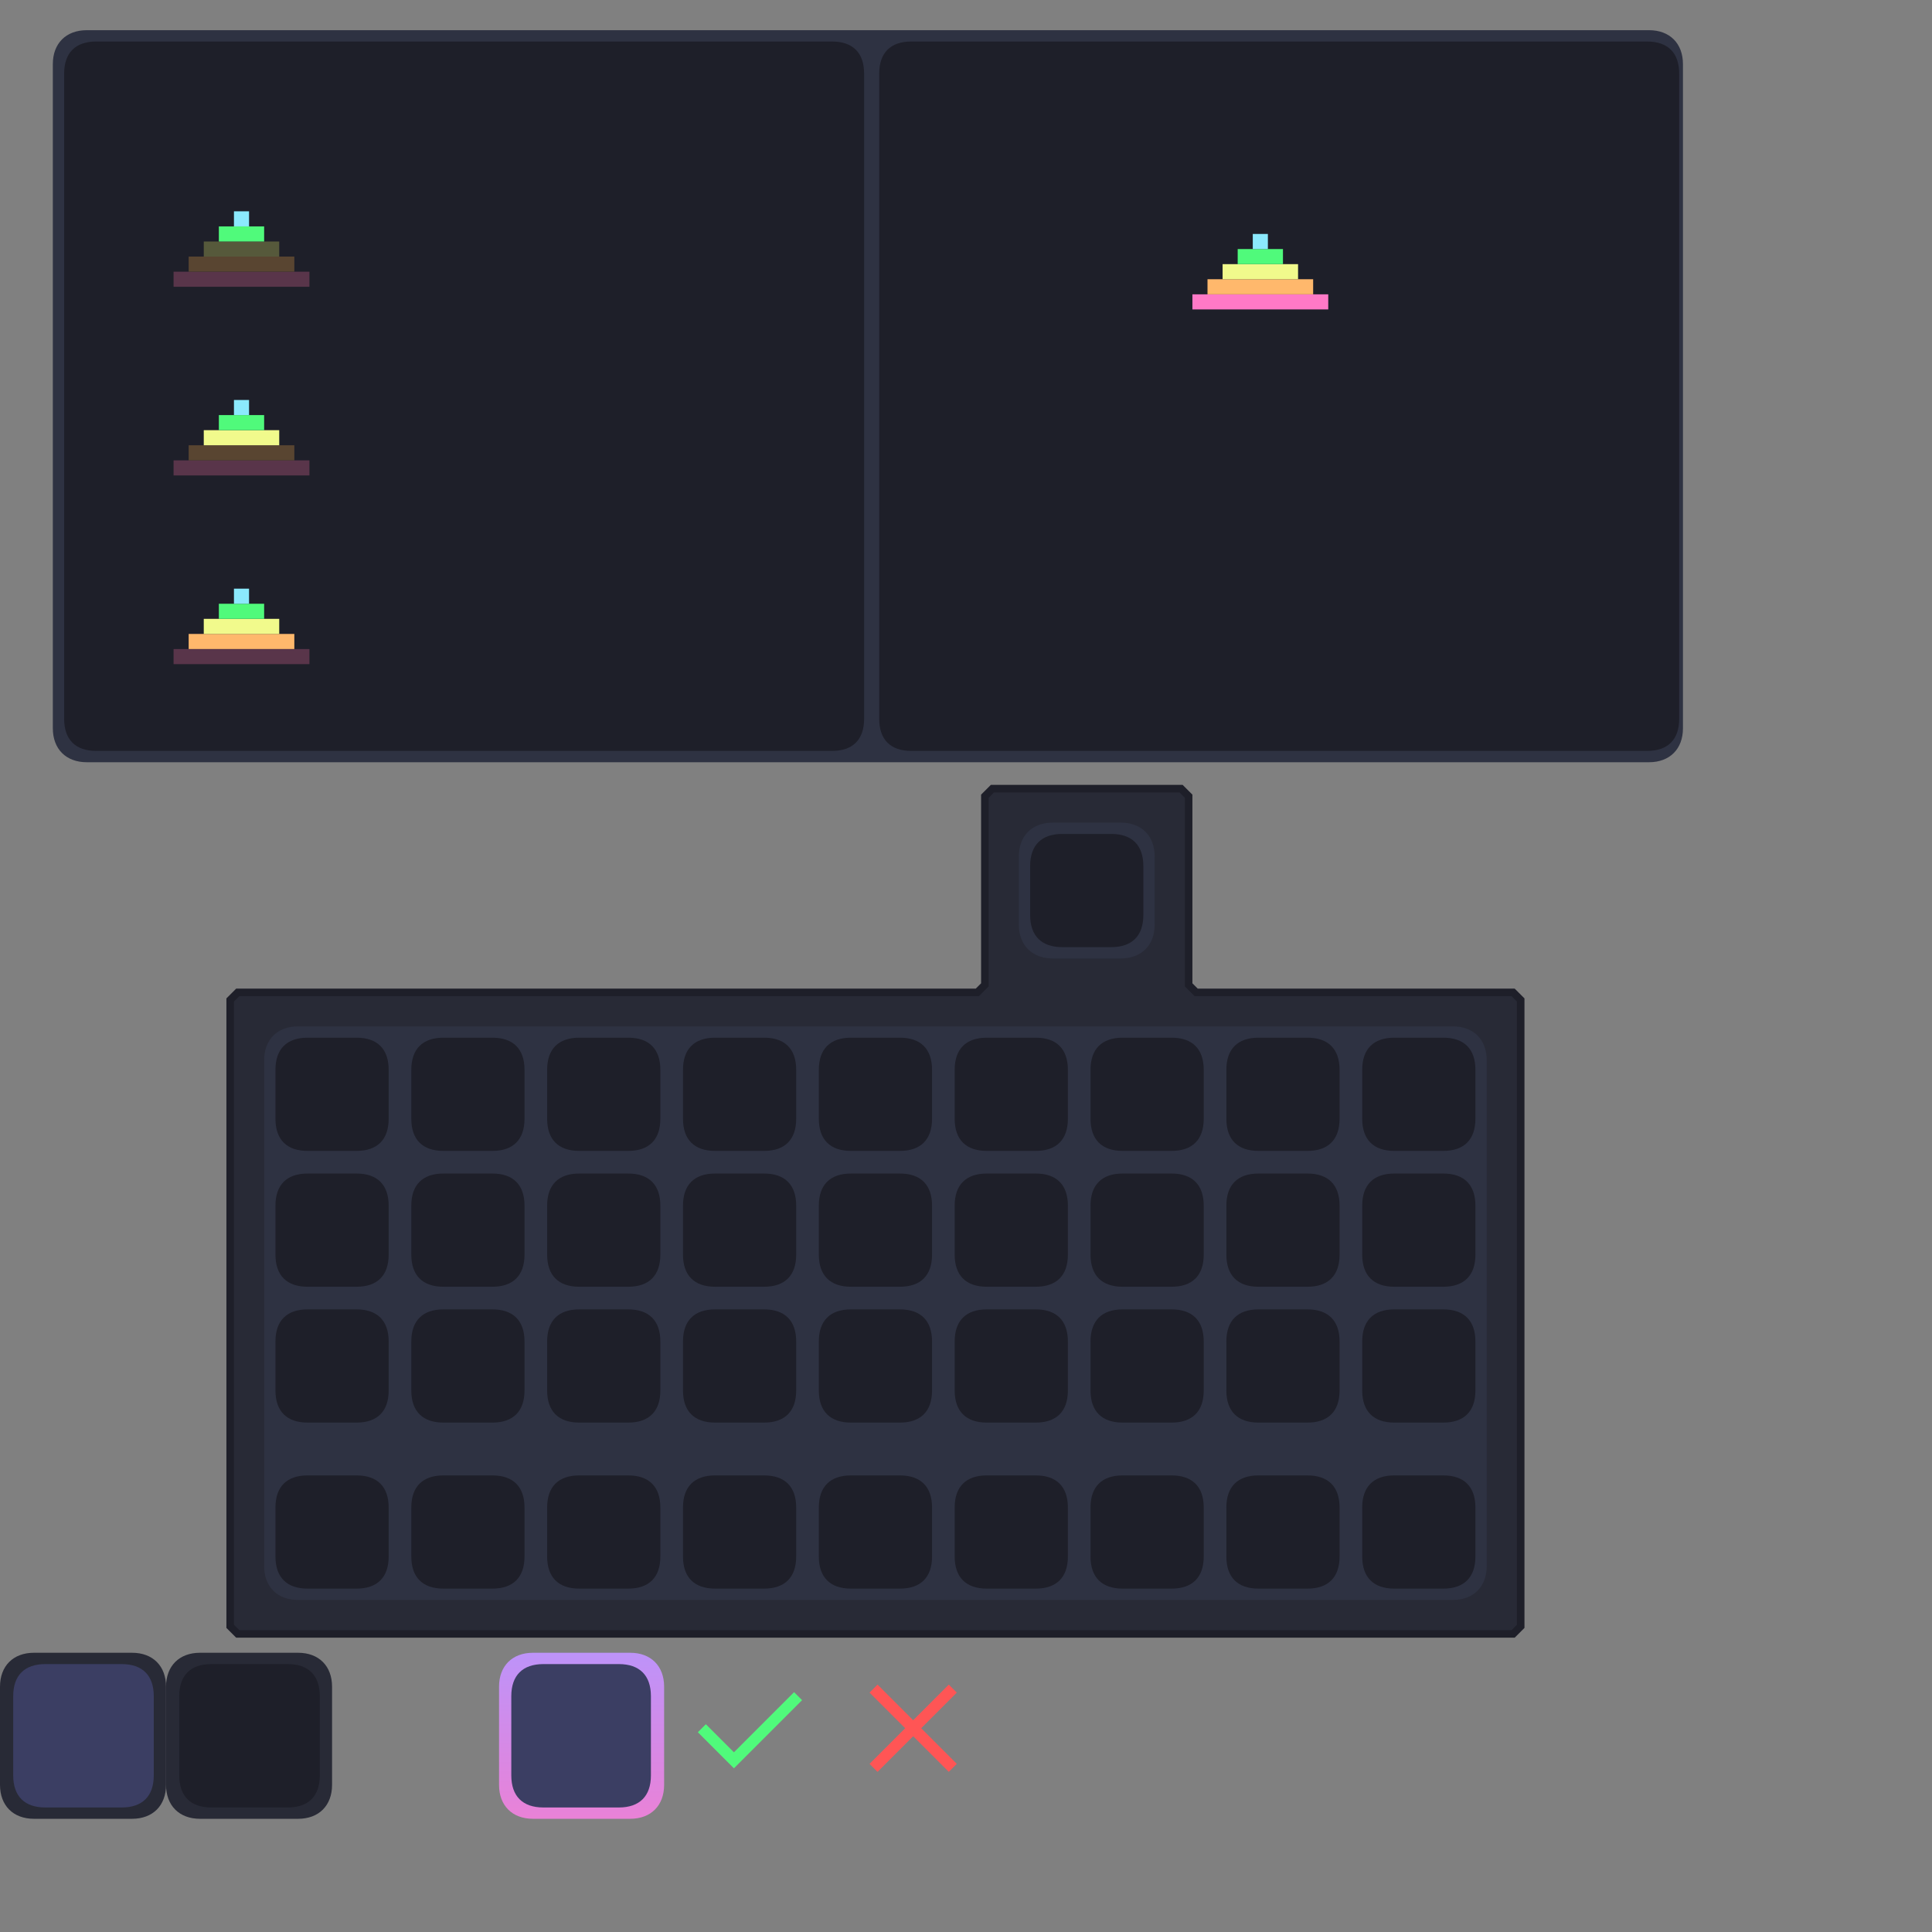 <?xml version="1.0" encoding="UTF-8" standalone="no"?>
<!-- Created with Inkscape (http://www.inkscape.org/) -->

<svg
   version="1.1"
   id="svg2"
   width="1024"
   height="1024"
   viewBox="0 0 1024 1024"
   sodipodi:docname="beacon.svg.2022_11_26_21_32_19.0.svg"
   xml:space="preserve"
   inkscape:export-filename="beacon.png"
   inkscape:export-xdpi="96"
   inkscape:export-ydpi="96"
   inkscape:version="1.2.1 (9c6d41e, 2022-07-14)"
   xmlns:inkscape="http://www.inkscape.org/namespaces/inkscape"
   xmlns:sodipodi="http://sodipodi.sourceforge.net/DTD/sodipodi-0.dtd"
   xmlns:xlink="http://www.w3.org/1999/xlink"
   xmlns="http://www.w3.org/2000/svg"
   xmlns:svg="http://www.w3.org/2000/svg"><rect x="0" y="0" width="1024" height="1024" fill="#808080" stroke="none"/><defs
     id="defs6"><linearGradient
       inkscape:collect="always"
       xlink:href="#linearGradient18673"
       id="linearGradient1827"
       gradientUnits="userSpaceOnUse"
       gradientTransform="translate(1238.481,143.404)"
       x1="102"
       y1="650"
       x2="102"
       y2="519" /><linearGradient
       inkscape:collect="always"
       id="linearGradient18673"><stop
         style="stop-color:#ff79c6;stop-opacity:1;"
         offset="0"
         id="stop18669" /><stop
         style="stop-color:#bd93f9;stop-opacity:1;"
         offset="1"
         id="stop18671" /></linearGradient></defs><sodipodi:namedview
     id="namedview4"
     pagecolor="#505050"
     bordercolor="#eeeeee"
     borderopacity="1"
     inkscape:showpageshadow="0"
     inkscape:pageopacity="0"
     inkscape:pagecheckerboard="0"
     inkscape:deskcolor="#505050"
     showgrid="true"
     inkscape:zoom="1.7180485"
     inkscape:cx="451.38423"
     inkscape:cy="715.92856"
     inkscape:window-width="3379"
     inkscape:window-height="1440"
     inkscape:window-x="58"
     inkscape:window-y="0"
     inkscape:window-maximized="0"
     inkscape:current-layer="g5745"><inkscape:grid
       type="xygrid"
       id="grid793"
       snapvisiblegridlinesonly="false" /></sodipodi:namedview><g
     id="g1134"
     inkscape:label="Inventory"
     style="display:inline"
     transform="translate(112,212)"><path
       style="display:inline;opacity:1;fill:#282a36;fill-opacity:1;stroke:#1e1f29;stroke-width:4;stroke-linecap:butt;stroke-linejoin:miter;stroke-miterlimit:4;stroke-dasharray:none;stroke-opacity:1"
       d="m 14,314 -4,4 v 332 l 4,4 h 676 l 4,-4 V 318 l -4,-4 H 522 l -4,-4 V 210 l -4,-4 H 414 l -4,4 v 100 l -4,4 z"
       id="path6627-6"
       sodipodi:nodetypes="ccccccccccccccccc"
       inkscape:label="Outline" /><path
       style="display:inline;fill:#2e3242;fill-opacity:1;stroke:#000000;stroke-width:0;stroke-linecap:butt;stroke-linejoin:miter;stroke-miterlimit:4;stroke-dasharray:none;stroke-opacity:1"
       d="m 676,350 v 268 c 0,11 -7,18 -18,18 H 46 C 35,636 28,629 28,618 V 350 c 0,-11 7,-18 18,-18 h 612 c 11,0 18,7 18,18 z"
       id="path24389-0-9-3"
       sodipodi:nodetypes="ccccccccc"
       inkscape:label="Slot Outline" /><path
       id="path19954-5-61-2-7-1-0-6"
       clip-path="none"
       style="display:inline;fill:#1e1f29;fill-opacity:1;stroke:#000000;stroke-width:0;stroke-linecap:butt;stroke-linejoin:miter;stroke-miterlimit:4;stroke-dasharray:none;stroke-opacity:1"
       transform="translate(432)"
       d="m 94,587 v 26 c 0,11 -6,17 -17,17 H 51 c -11,0 -17,-6 -17,-17 v -26 c 0,-11 6,-17 17,-17 h 26 c 11,0 17,6 17,17 z m 72,0 v 26 c 0,11 -6,17 -17,17 h -26 c -11,0 -17,-6 -17,-17 v -26 c 0,-11 6,-17 17,-17 h 26 c 11,0 17,6 17,17 z m 72,0 v 26 c 0,11 -6,17 -17,17 h -26 c -11,0 -17,-6 -17,-17 v -26 c 0,-11 6,-17 17,-17 h 26 c 11,0 17,6 17,17 z m -216,0 v 26 c 0,11 -6,17 -17,17 h -26 c -11,0 -17,-6 -17,-17 v -26 c 0,-11 6,-17 17,-17 H 5 c 11,0 17,6 17,17 z m -72,0 v 26 c 0,11 -6,17 -17,17 h -26 c -11,0 -17,-6 -17,-17 v -26 c 0,-11 6,-17 17,-17 h 26 c 11,0 17,6 17,17 z m -72,0 v 26 c 0,11 -6,17 -17,17 h -26 c -11,0 -17,-6 -17,-17 v -26 c 0,-11 6,-17 17,-17 h 26 c 11,0 17,6 17,17 z M 22,499 v 26 c 0,11 -6,17 -17,17 h -26 c -11,0 -17,-6 -17,-17 v -26 c 0,-11 6,-17 17,-17 H 5 c 11,0 17,6 17,17 z m -72,0 v 26 c 0,11 -6,17 -17,17 h -26 c -11,0 -17,-6 -17,-17 v -26 c 0,-11 6,-17 17,-17 h 26 c 11,0 17,6 17,17 z m -72,0 v 26 c 0,11 -6,17 -17,17 h -26 c -11,0 -17,-6 -17,-17 v -26 c 0,-11 6,-17 17,-17 h 26 c 11,0 17,6 17,17 z m -72,88 v 26 c 0,11 -6,17 -17,17 h -26 c -11,0 -17,-6 -17,-17 v -26 c 0,-11 6,-17 17,-17 h 26 c 11,0 17,6 17,17 z m -72,0 v 26 c 0,11 -6,17 -17,17 h -26 c -11,0 -17,-6 -17,-17 v -26 c 0,-11 6,-17 17,-17 h 26 c 11,0 17,6 17,17 z m -72,0 v 26 c 0,11 -6,17 -17,17 h -26 c -11,0 -17,-6 -17,-17 v -26 c 0,-11 6,-17 17,-17 h 26 c 11,0 17,6 17,17 z m 576,-88 v 26 c 0,11 -6,17 -17,17 h -26 c -11,0 -17,-6 -17,-17 v -26 c 0,-11 6,-17 17,-17 h 26 c 11,0 17,6 17,17 z m -72,0 v 26 c 0,11 -6,17 -17,17 h -26 c -11,0 -17,-6 -17,-17 v -26 c 0,-11 6,-17 17,-17 h 26 c 11,0 17,6 17,17 z m -72,0 v 26 c 0,11 -6,17 -17,17 H 51 c -11,0 -17,-6 -17,-17 v -26 c 0,-11 6,-17 17,-17 h 26 c 11,0 17,6 17,17 z m -288,0 v 26 c 0,11 -6,17 -17,17 h -26 c -11,0 -17,-6 -17,-17 v -26 c 0,-11 6,-17 17,-17 h 26 c 11,0 17,6 17,17 z m -72,0 v 26 c 0,11 -6,17 -17,17 h -26 c -11,0 -17,-6 -17,-17 v -26 c 0,-11 6,-17 17,-17 h 26 c 11,0 17,6 17,17 z m -72,0 v 26 c 0,11 -6,17 -17,17 h -26 c -11,0 -17,-6 -17,-17 v -26 c 0,-11 6,-17 17,-17 h 26 c 11,0 17,6 17,17 z m 576,-72 v 26 c 0,11 -6,17 -17,17 h -26 c -11,0 -17,-6 -17,-17 v -26 c 0,-11 6,-17 17,-17 h 26 c 11,0 17,6 17,17 z m -72,0 v 26 c 0,11 -6,17 -17,17 h -26 c -11,0 -17,-6 -17,-17 v -26 c 0,-11 6,-17 17,-17 h 26 c 11,0 17,6 17,17 z m -72,0 v 26 c 0,11 -6,17 -17,17 H 51 c -11,0 -17,-6 -17,-17 v -26 c 0,-11 6,-17 17,-17 h 26 c 11,0 17,6 17,17 z m -72,0 v 26 c 0,11 -6,17 -17,17 h -26 c -11,0 -17,-6 -17,-17 v -26 c 0,-11 6,-17 17,-17 H 5 c 11,0 17,6 17,17 z m -72,0 v 26 c 0,11 -6,17 -17,17 h -26 c -11,0 -17,-6 -17,-17 v -26 c 0,-11 6,-17 17,-17 h 26 c 11,0 17,6 17,17 z m -72,0 v 26 c 0,11 -6,17 -17,17 h -26 c -11,0 -17,-6 -17,-17 v -26 c 0,-11 6,-17 17,-17 h 26 c 11,0 17,6 17,17 z m -72,0 v 26 c 0,11 -6,17 -17,17 h -26 c -11,0 -17,-6 -17,-17 v -26 c 0,-11 6,-17 17,-17 h 26 c 11,0 17,6 17,17 z m -72,0 v 26 c 0,11 -6,17 -17,17 h -26 c -11,0 -17,-6 -17,-17 v -26 c 0,-11 6,-17 17,-17 h 26 c 11,0 17,6 17,17 z m -72,0 v 26 c 0,11 -6,17 -17,17 h -26 c -11,0 -17,-6 -17,-17 v -26 c 0,-11 6,-17 17,-17 h 26 c 11,0 17,6 17,17 z m 576,-72 v 26 c 0,11 -6,17 -17,17 h -26 c -11,0 -17,-6 -17,-17 v -26 c 0,-11 6,-17 17,-17 h 26 c 11,0 17,6 17,17 z m -72,0 v 26 c 0,11 -6,17 -17,17 h -26 c -11,0 -17,-6 -17,-17 v -26 c 0,-11 6,-17 17,-17 h 26 c 11,0 17,6 17,17 z m -72,0 v 26 c 0,11 -6,17 -17,17 H 51 c -11,0 -17,-6 -17,-17 v -26 c 0,-11 6,-17 17,-17 h 26 c 11,0 17,6 17,17 z m -216,0 v 26 c 0,11 -6,17 -17,17 h -26 c -11,0 -17,-6 -17,-17 v -26 c 0,-11 6,-17 17,-17 h 26 c 11,0 17,6 17,17 z m 72,0 v 26 c 0,11 -6,17 -17,17 h -26 c -11,0 -17,-6 -17,-17 v -26 c 0,-11 6,-17 17,-17 h 26 c 11,0 17,6 17,17 z m 72,0 v 26 c 0,11 -6,17 -17,17 h -26 c -11,0 -17,-6 -17,-17 v -26 c 0,-11 6,-17 17,-17 H 5 c 11,0 17,6 17,17 z m -360,0 v 26 c 0,11 -6,17 -17,17 h -26 c -11,0 -17,-6 -17,-17 v -26 c 0,-11 6,-17 17,-17 h 26 c 11,0 17,6 17,17 z m 72,0 v 26 c 0,11 -6,17 -17,17 h -26 c -11,0 -17,-6 -17,-17 v -26 c 0,-11 6,-17 17,-17 h 26 c 11,0 17,6 17,17 z m 72,0 v 26 c 0,11 -6,17 -17,17 h -26 c -11,0 -17,-6 -17,-17 v -26 c 0,-11 6,-17 17,-17 h 26 c 11,0 17,6 17,17 z"
       inkscape:label="Slot"
       sodipodi:nodetypes="ssssssssssssssssssssssssssssssssssssssssssssssssssssssssssssssssssssssssssssssssssssssssssssssssssssssssssssssssssssssssssssssssssssssssssssssssssssssssssssssssssssssssssssssssssssssssssssssssssssssssssssssssssssssssssssssssssssssssssssssssssssssssssssssssssssssssssssssssssssssssssssssssssssssssssssssssssssssssssssssssssss" /><path
       d="m 428,242 c 0,-11 7,-18 18,-18 h 36 c 11,0 18,7 18,18 v 36 c 0,11 -7,18 -18,18 h -36 c -11,0 -18,-7 -18,-18 z"
       style="display:inline;fill:#2e3242;fill-opacity:1;stroke:#000000;stroke-width:0;stroke-linecap:butt;stroke-linejoin:miter;stroke-miterlimit:4;stroke-dasharray:none;stroke-opacity:1"
       id="path1344"
       sodipodi:nodetypes="csssssscc" /><path
       d="m 494,247 v 26 c 0,11 -6,17 -17,17 h -26 c -11,0 -17,-6 -17,-17 v -26 c 0,-11 6,-17 17,-17 h 26 c 11,0 17,6 17,17 z"
       style="display:inline;fill:#1e1f29;fill-opacity:1;stroke:#000000;stroke-width:0;stroke-linecap:butt;stroke-linejoin:miter;stroke-miterlimit:4;stroke-dasharray:none;stroke-opacity:1"
       id="path1420"
       sodipodi:nodetypes="sssssssss" /></g><g
     id="g1839"
     style="display:inline"
     transform="translate(-1036.981,213.596)"
     inkscape:label="Buttons"><path
       d="m 1319.481,750.404 c -11,0 -18,-7 -18,-18 v -52 c 0,-11 7,-18 18,-18 h 51.5 c 11,0 18,7 18,18 v 52 c 0,11 -7,18 -18,18 h -51.5"
       style="display:inline;fill:url(#linearGradient1827);fill-opacity:1;fill-rule:evenodd;stroke:#000000;stroke-width:0;stroke-linecap:butt;stroke-linejoin:miter;stroke-miterlimit:4;stroke-dasharray:none;stroke-opacity:1"
       id="path5989-9-7-2-3-6"
       sodipodi:nodetypes="csccsccsc"
       inkscape:label="Hovered Outline" /><path
       d="m 1381.981,685.404 v 42 c 0,11 -6,17 -17,17 h -40 c -11,0 -17,-6 -17,-17 v -42 c 0,-11 6,-17 17,-17 h 40 c 11,0 17,6 17,17 z"
       style="display:inline;fill:#3b3e63;fill-opacity:1;stroke:#000000;stroke-width:0;stroke-linecap:butt;stroke-linejoin:miter;stroke-miterlimit:4;stroke-dasharray:none;stroke-opacity:1"
       id="path5696-3-1-5-7-6-2"
       sodipodi:nodetypes="sssssssss"
       inkscape:label="Hovered Fill" /><path
       d="m 1054.981,750.404 c -11,0 -18,-7 -18,-18 v -52 c 0,-11 7,-18 18,-18 h 52 c 11,0 18,7 18,18 v 52 c 0,11 -7,18 -18,18 h -52"
       style="display:inline;fill:#282a36;fill-opacity:1;stroke:#000000;stroke-width:0;stroke-linecap:butt;stroke-linejoin:miter;stroke-miterlimit:4;stroke-dasharray:none;stroke-opacity:1"
       id="path26164-9"
       sodipodi:nodetypes="csccsccsc"
       inkscape:label="Neutral Outline" /><path
       d="m 1118.481,685.404 v 42 c 0,11 -6,17 -17,17 h -40.5 c -11,0 -17,-6 -17,-17 v -42 c 0,-11 6,-17 17,-17 h 40.5 c 11,0 17,6 17,17 z"
       style="display:inline;fill:#3b3e63;fill-opacity:1;stroke:#000000;stroke-width:0;stroke-linecap:butt;stroke-linejoin:miter;stroke-miterlimit:4;stroke-dasharray:none;stroke-opacity:1"
       id="path26166-1"
       sodipodi:nodetypes="sssssssss"
       inkscape:label="Neutral Fill" /><path
       d="m 1142.981,750.404 c -11,0 -18,-7 -18,-18 v -52 c 0,-11 7,-18 18,-18 h 52 c 11,0 18,7 18,18 v 52 c 0,11 -7,18 -18,18 h -52"
       style="display:inline;fill:#282a36;fill-opacity:1;stroke:#000000;stroke-width:0;stroke-linecap:butt;stroke-linejoin:miter;stroke-miterlimit:4;stroke-dasharray:none;stroke-opacity:1"
       id="path26164-9-1"
       sodipodi:nodetypes="csccsccsc"
       inkscape:label="Dark Outline" /><path
       d="m 1206.481,685.404 v 42 c 0,11 -6,17 -17,17 h -40.5 c -11,0 -17,-6 -17,-17 v -42 c 0,-11 6,-17 17,-17 h 40.5 c 11,0 17,6 17,17 z"
       style="display:inline;fill:#1e1f29;fill-opacity:1;stroke:#000000;stroke-width:0;stroke-linecap:butt;stroke-linejoin:miter;stroke-miterlimit:4;stroke-dasharray:none;stroke-opacity:1"
       id="path26166-1-9"
       sodipodi:nodetypes="sssssssss"
       inkscape:label="Dark Fill" /><path
       style="fill:none;stroke:#50fa7b;stroke-width:6;stroke-linecap:butt;stroke-linejoin:miter;stroke-dasharray:none;stroke-opacity:1"
       d="m 423,899 -34,34 -17,-17"
       id="path4989"
       sodipodi:nodetypes="ccc"
       transform="translate(1036.981,-213.596)"
       inkscape:label="Confirm" /><path
       id="path4993"
       style="fill:none;stroke:#ff5555;stroke-width:6;stroke-linecap:butt;stroke-linejoin:miter;stroke-dasharray:none;stroke-opacity:1"
       inkscape:label="Close"
       transform="translate(1036.981,-213.596)"
       d="m 505,895 -42,42 m 0,-42 42,42" /></g><g
     id="g6056"
     inkscape:label="Beacon Background"
     style="display:inline"><path
       style="display:inline;fill:#2e3242;fill-opacity:1;stroke:#000000;stroke-width:0;stroke-linecap:butt;stroke-linejoin:miter;stroke-miterlimit:4;stroke-dasharray:none;stroke-opacity:1"
       d="m 892,34 v 352 c 0,11 -7,18 -18,18 H 46 C 35,404 28,397 28,386 V 34 C 28,23 35,16 46,16 h 828 c 11,0 18,7 18,18 z M 201.128,84.26 v 26 c 0,11 -6,17 -17,17 h -26 c -11,0 -17,-6 -17,-17 V 84.26 c 0,-11 6,-17 17,-17 h 26 c 11,0 17,6 17,17 z"
       id="path24389-0-9-3-4"
       sodipodi:nodetypes="ccccccccc"
       inkscape:label="Slot Outline" /><path
       d="m 458,39 v 342 c 0,11 -6,17 -17,17 H 51 C 40,398 34,392 34,381 V 39 C 34,28 40,22 51,22 h 390 c 11,0 17,6 17,17 z"
       style="display:inline;fill:#1e1f29;fill-opacity:1;stroke:#000000;stroke-width:0;stroke-linecap:butt;stroke-linejoin:miter;stroke-miterlimit:4;stroke-dasharray:none;stroke-opacity:1"
       id="path1420-7"
       sodipodi:nodetypes="sssssssss"
       inkscape:label="Power 1" /><path
       d="m 890,39 v 342 c 0,11 -6,17 -17,17 H 483 c -11,0 -17,-6 -17,-17 V 39 c 0,-11 6,-17 17,-17 h 390 c 11,0 17,6 17,17 z"
       style="display:inline;fill:#1e1f29;fill-opacity:1;stroke:#000000;stroke-width:0;stroke-linecap:butt;stroke-linejoin:miter;stroke-miterlimit:4;stroke-dasharray:none;stroke-opacity:1"
       id="path1420-7-4"
       sodipodi:nodetypes="sssssssss"
       inkscape:label="Power 2" /></g><g
     id="g5745"
     inkscape:label="Beacon Icons"
     style="stroke-width:8;stroke-dasharray:none"><g
       id="g360-3"
       inkscape:label="Fourth Power"
       style="stroke-width:8;stroke-dasharray:none"
       transform="translate(540,-88)"><path
         style="fill:none;stroke:#ff79c6;stroke-width:8;stroke-linecap:butt;stroke-linejoin:miter;stroke-dasharray:none;stroke-opacity:1"
         d="M 164,248 H 92"
         id="path350-6"
         inkscape:label="Pink" /><path
         style="fill:none;stroke:#ffb86c;stroke-width:8;stroke-linecap:butt;stroke-linejoin:miter;stroke-dasharray:none;stroke-opacity:1"
         d="M 156,240 H 100"
         id="path352-7"
         inkscape:label="Orange" /><path
         style="fill:none;stroke:#f1fa8c;stroke-width:8;stroke-linecap:butt;stroke-linejoin:miter;stroke-dasharray:none;stroke-opacity:1"
         d="M 148,232 H 108"
         id="path354-5"
         inkscape:label="Yellow" /><path
         style="fill:none;stroke:#50fa7b;stroke-width:8;stroke-linecap:butt;stroke-linejoin:miter;stroke-dasharray:none;stroke-opacity:1"
         d="M 140,224 H 116"
         id="path356-3"
         inkscape:label="Green" /><path
         style="fill:none;stroke:#8be9fd;stroke-width:8;stroke-linecap:butt;stroke-linejoin:miter;stroke-dasharray:none;stroke-opacity:1"
         d="m 132,216 h -8"
         id="path358-5"
         inkscape:label="Blue" /></g><g
       id="g360"
       inkscape:label="Third Power"
       style="stroke-width:8;stroke-dasharray:none"
       transform="translate(0,100)"><path
         style="fill:none;stroke:#59354a;stroke-width:8;stroke-linecap:butt;stroke-linejoin:miter;stroke-dasharray:none;stroke-opacity:1"
         d="M 164,248 H 92"
         id="path350"
         inkscape:label="Pink" /><path
         style="fill:none;stroke:#ffb86c;stroke-width:8;stroke-linecap:butt;stroke-linejoin:miter;stroke-dasharray:none;stroke-opacity:1"
         d="M 156,240 H 100"
         id="path352"
         inkscape:label="Orange" /><path
         style="fill:none;stroke:#f1fa8c;stroke-width:8;stroke-linecap:butt;stroke-linejoin:miter;stroke-dasharray:none;stroke-opacity:1"
         d="M 148,232 H 108"
         id="path354"
         inkscape:label="Yellow" /><path
         style="fill:none;stroke:#50fa7b;stroke-width:8;stroke-linecap:butt;stroke-linejoin:miter;stroke-dasharray:none;stroke-opacity:1"
         d="M 140,224 H 116"
         id="path356"
         inkscape:label="Green" /><path
         style="fill:none;stroke:#8be9fd;stroke-width:8;stroke-linecap:butt;stroke-linejoin:miter;stroke-dasharray:none;stroke-opacity:1"
         d="m 132,216 h -8"
         id="path358"
         inkscape:label="Blue" /></g><g
       id="g1519"
       inkscape:label="Second Power"
       style="stroke-width:8;stroke-dasharray:none"><path
         style="fill:none;stroke:#59354a;stroke-width:8;stroke-linecap:butt;stroke-linejoin:miter;stroke-opacity:1;stroke-dasharray:none"
         d="M 164,248 H 92"
         id="path1512"
         inkscape:label="Pink" /><path
         style="fill:none;stroke:#594531;stroke-width:8;stroke-linecap:butt;stroke-linejoin:miter;stroke-opacity:1;stroke-dasharray:none"
         d="M 156,240 H 100"
         id="path1510"
         inkscape:label="Orange" /><path
         style="fill:none;stroke:#f1fa8c;stroke-width:8;stroke-linecap:butt;stroke-linejoin:miter;stroke-opacity:1;stroke-dasharray:none"
         d="M 148,232 H 108"
         id="path1508"
         inkscape:label="Yellow" /><path
         style="fill:none;stroke:#50fa7b;stroke-width:8;stroke-linecap:butt;stroke-linejoin:miter;stroke-opacity:1;stroke-dasharray:none"
         d="M 140,224 H 116"
         id="path1504"
         inkscape:label="Green" /><path
         style="fill:none;stroke:#8be9fd;stroke-width:8;stroke-linecap:butt;stroke-linejoin:miter;stroke-opacity:1;stroke-dasharray:none"
         d="m 132,216 h -8"
         id="path1506"
         inkscape:label="Blue" /></g><g
       id="g1519-2"
       inkscape:label="First Power"
       style="stroke-width:8;stroke-dasharray:none"
       transform="translate(0,-100)"><path
         style="fill:none;stroke:#59354a;stroke-width:8;stroke-linecap:butt;stroke-linejoin:miter;stroke-dasharray:none;stroke-opacity:1"
         d="M 164,248 H 92"
         id="path1512-3"
         inkscape:label="Pink" /><path
         style="fill:none;stroke:#594531;stroke-width:8;stroke-linecap:butt;stroke-linejoin:miter;stroke-dasharray:none;stroke-opacity:1"
         d="M 156,240 H 100"
         id="path1510-7"
         inkscape:label="Orange" /><path
         style="fill:none;stroke:#56593b;stroke-width:8;stroke-linecap:butt;stroke-linejoin:miter;stroke-dasharray:none;stroke-opacity:1"
         d="M 148,232 H 108"
         id="path1508-5"
         inkscape:label="Yellow" /><path
         style="fill:none;stroke:#50fa7b;stroke-width:8;stroke-linecap:butt;stroke-linejoin:miter;stroke-dasharray:none;stroke-opacity:1"
         d="M 140,224 H 116"
         id="path1504-9"
         inkscape:label="Green" /><path
         style="fill:none;stroke:#8be9fd;stroke-width:8;stroke-linecap:butt;stroke-linejoin:miter;stroke-dasharray:none;stroke-opacity:1"
         d="m 132,216 h -8"
         id="path1506-2"
         inkscape:label="Blue" /></g></g></svg>
